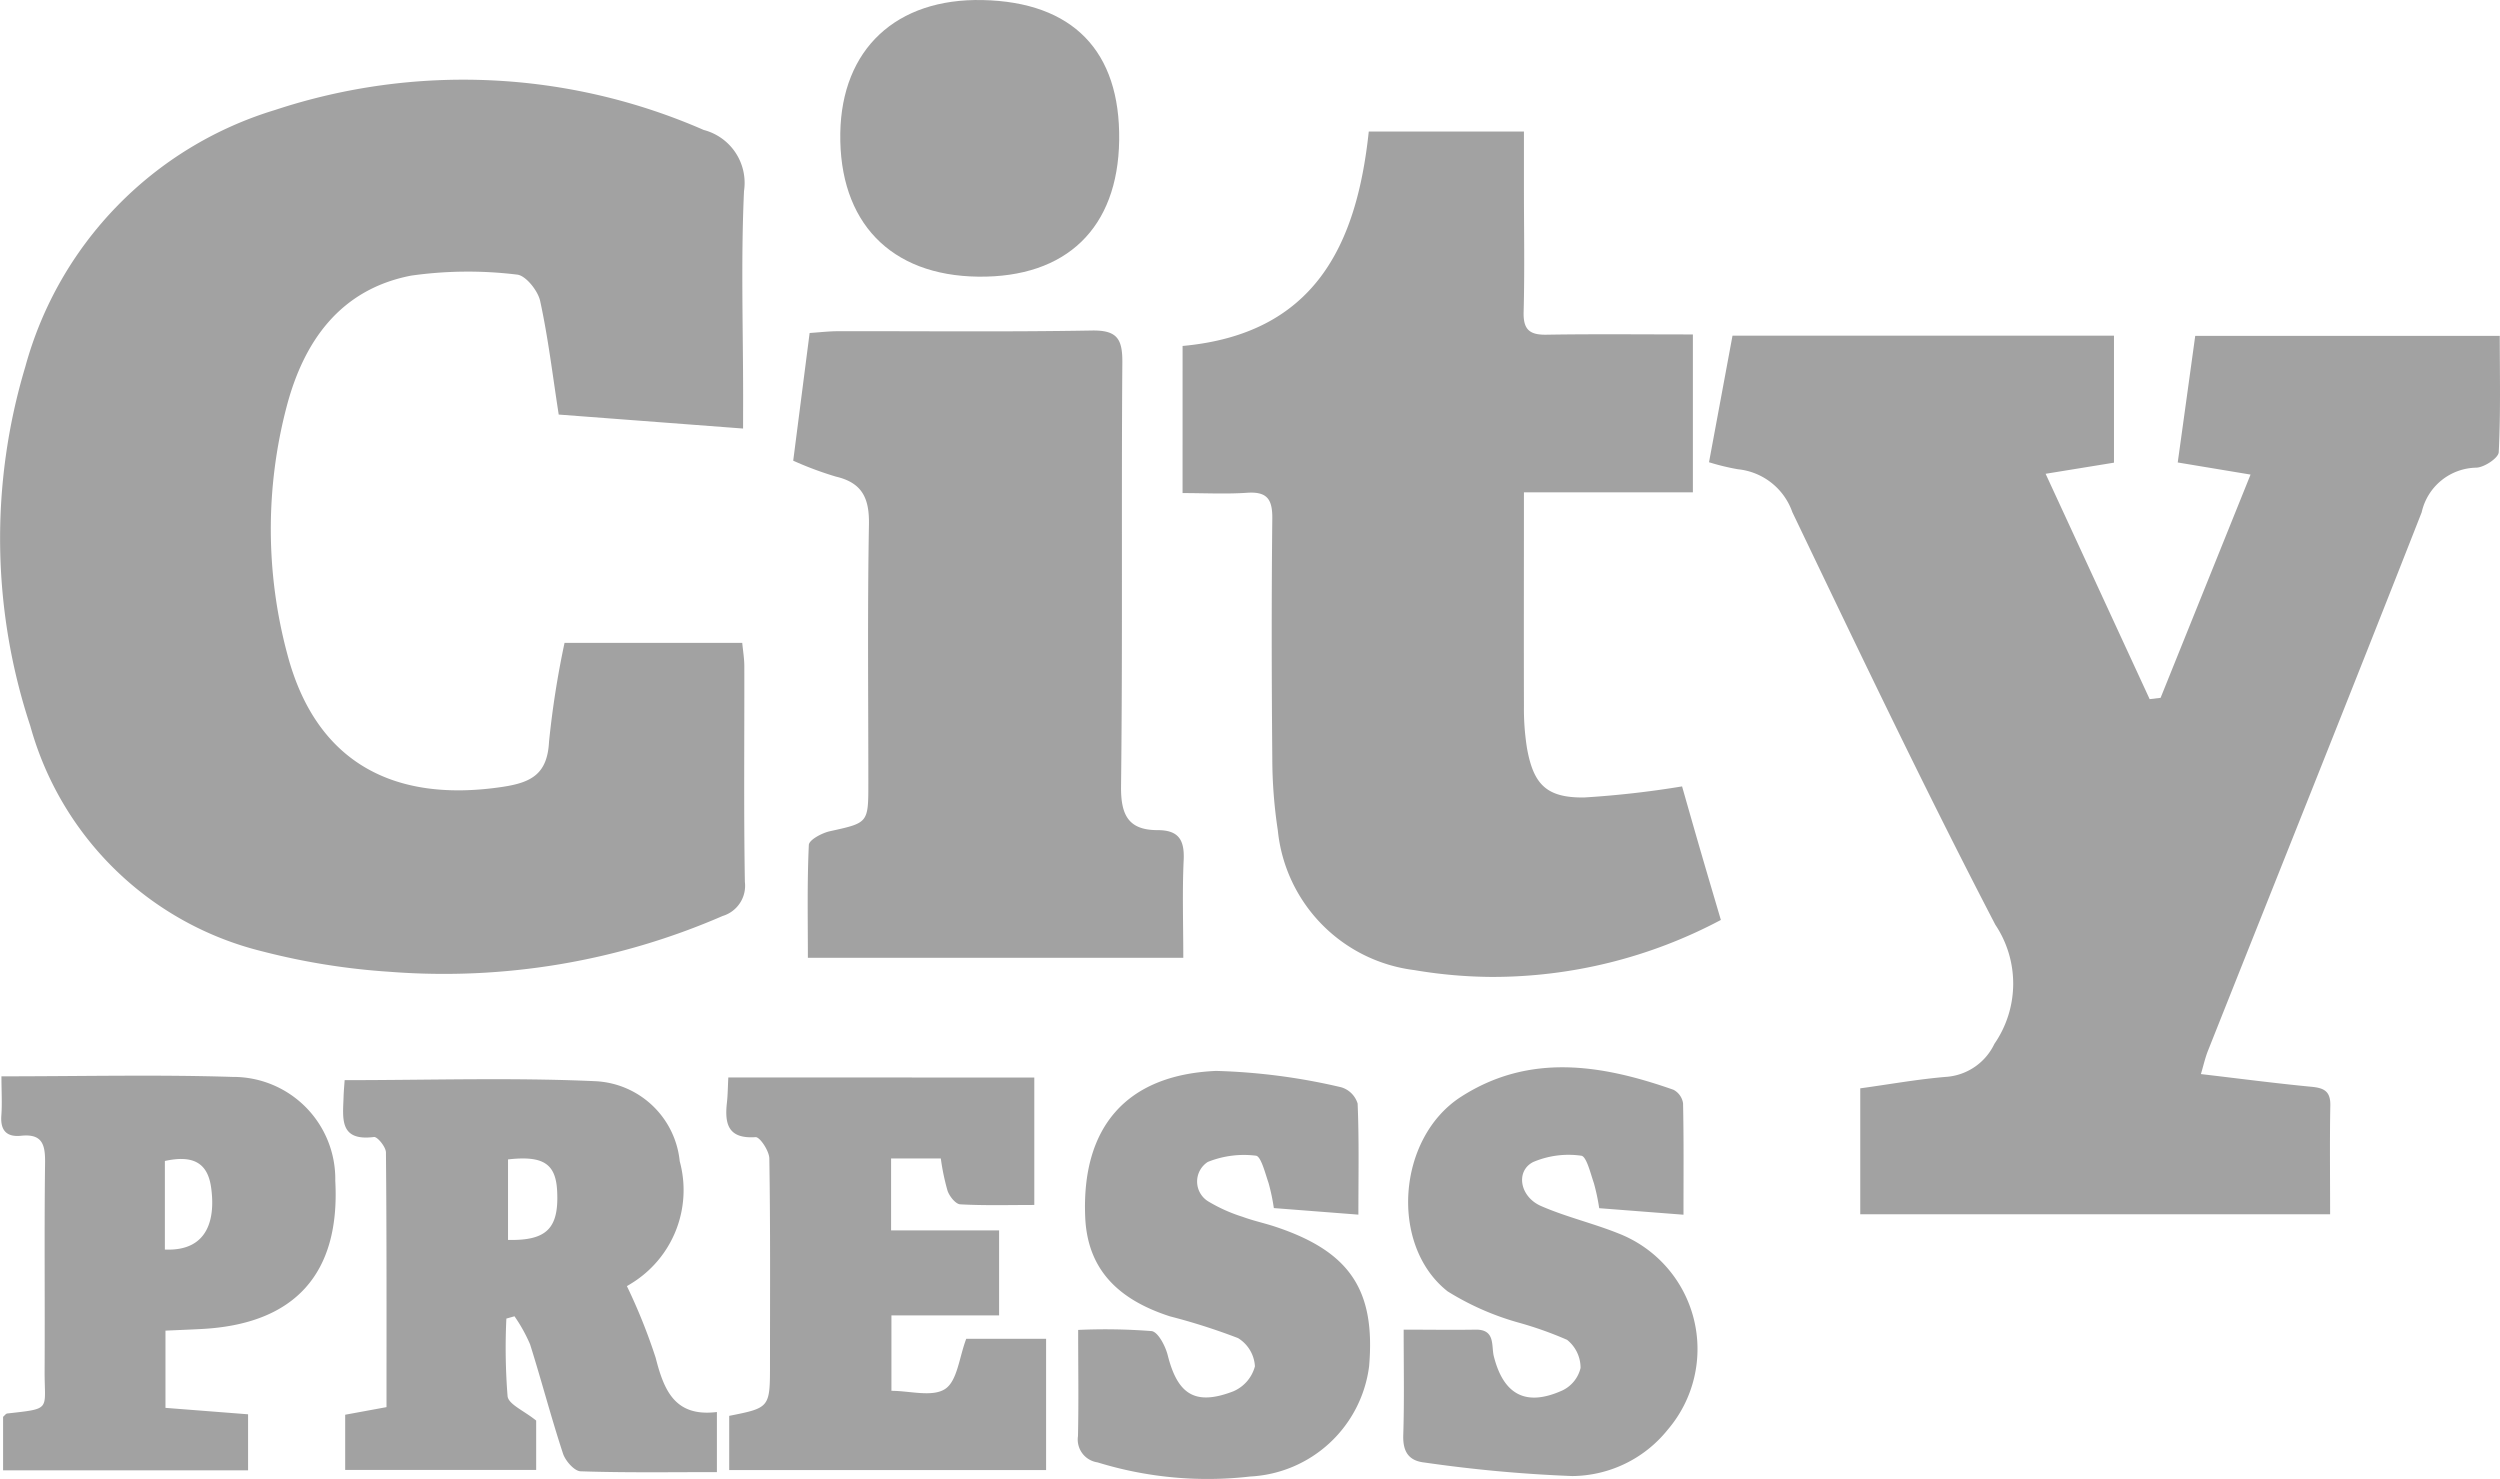 <svg id="dKWY9A" xmlns="http://www.w3.org/2000/svg" width="98.731" height="58.408" viewBox="0 0 98.731 58.408">
  <g id="Group_120" data-name="Group 120">
    <path id="Path_329" data-name="Path 329" d="M-823.095-2206.636l-7.281-.552c-.239-1.535-.415-3.026-.733-4.486-.09-.41-.577-1.016-.918-1.042a16.008,16.008,0,0,0-4.178.041c-2.793.541-4.24,2.585-4.919,5.185a19.028,19.028,0,0,0,.034,9.78c1.1,4.157,4.081,5.893,8.511,5.223,1.139-.173,1.756-.516,1.821-1.785a36.157,36.157,0,0,1,.612-3.9h7.018c.029.314.081.613.082.912.006,2.844-.026,5.687.022,8.53a1.246,1.246,0,0,1-.875,1.343,27.618,27.618,0,0,1-13.13,2.207,27.056,27.056,0,0,1-5.066-.812,12.63,12.63,0,0,1-9.15-8.9,23.578,23.578,0,0,1-.195-14.189,14.614,14.614,0,0,1,9.853-10.133,23.7,23.7,0,0,1,16.939.787,2.159,2.159,0,0,1,1.59,2.41c-.124,2.7-.036,5.4-.035,8.107Z" transform="translate(852.441 2223.56)" fill="#a2a2a2"/>
    <path id="Path_330" data-name="Path 330" d="M-737.931-2191.626l3.553-8.817-2.876-.478c.234-1.69.458-3.308.691-5h12.027c0,1.535.038,3.068-.041,4.595-.012.228-.57.6-.884.61a2.252,2.252,0,0,0-2.159,1.763c-2.786,7.1-5.624,14.178-8.44,21.264-.112.283-.179.586-.279.922,1.506.176,2.926.363,4.351.5.5.046.771.167.76.737-.026,1.4-.008,2.8-.008,4.3h-18.556v-4.974c1.169-.16,2.3-.366,3.443-.457a2.29,2.29,0,0,0,1.855-1.3,4.185,4.185,0,0,0,.036-4.705c-2.792-5.368-5.4-10.833-8.016-16.293a2.548,2.548,0,0,0-2.149-1.694,9.131,9.131,0,0,1-1.142-.277c.316-1.7.616-3.316.928-5h15.065v5.017l-2.7.439,4.109,8.9Z" transform="translate(823.258 2219.185)" fill="#a2a2a2"/>
    <path id="Path_331" data-name="Path 331" d="M-785.543-2209.009c5.2-.477,6.875-3.959,7.353-8.469h6.128v2.279c0,1.616.031,3.231-.012,4.845-.02.707.241.914.915.9,1.893-.031,3.786-.01,5.769-.01v6.235h-6.672c0,2.9-.007,5.667,0,8.432a9.865,9.865,0,0,0,.121,1.675c.258,1.441.781,1.963,2.263,1.944a37.922,37.922,0,0,0,3.861-.437c.223.782.478,1.678.738,2.574.253.872.512,1.742.794,2.7a19.215,19.215,0,0,1-9.078,2.25,18.9,18.9,0,0,1-3.031-.27,6.182,6.182,0,0,1-5.388-5.52A19.027,19.027,0,0,1-782-2192.7c-.027-3.16-.033-6.321,0-9.48.01-.774-.2-1.086-1-1.031-.829.057-1.666.012-2.544.012Z" transform="translate(832.246 2222.672)" fill="#a2a2a2"/>
    <path id="Path_332" data-name="Path 332" d="M-807.57-2201.08l.648-5.043c.392-.026.765-.071,1.137-.071,3.336-.006,6.671.032,10-.027,1-.018,1.22.321,1.213,1.26-.041,5.582.014,11.164-.051,16.745-.013,1.141.3,1.727,1.445,1.726.834,0,1.065.392,1.028,1.182-.058,1.257-.015,2.52-.015,3.86h-14.826c0-1.475-.032-2.968.038-4.458.009-.2.515-.47.828-.54,1.518-.335,1.522-.315,1.522-1.9,0-3.4-.037-6.811.024-10.215.018-1.038-.265-1.648-1.31-1.892A13.585,13.585,0,0,1-807.57-2201.08Z" transform="translate(838.896 2219.274)" fill="#a2a2a2"/>
    <path id="Path_333" data-name="Path 333" d="M-832.949-2148.437v-2.18l1.632-.3c0-3.4.009-6.728-.022-10.056,0-.216-.337-.629-.473-.612-1.392.177-1.224-.756-1.2-1.6.008-.238.031-.476.042-.645,3.359,0,6.644-.108,9.918.042a3.515,3.515,0,0,1,3.315,3.162,4.323,4.323,0,0,1-1.927,4.834c-.109.071-.223.131-.16.094a22.509,22.509,0,0,1,1.138,2.836c.331,1.3.768,2.34,2.417,2.138v2.373c-1.829,0-3.608.028-5.384-.032-.246-.009-.6-.412-.694-.7-.469-1.426-.848-2.883-1.3-4.314a6.215,6.215,0,0,0-.616-1.108l-.32.091a24.19,24.19,0,0,0,.048,3.07c.041.32.646.567,1.129.958v1.949Zm6.431-12.263v3.179c1.539.036,2.018-.464,1.939-1.945C-824.635-2160.534-825.134-2160.857-826.518-2160.7Z" transform="translate(846.581 2206.488)" fill="#a2a2a2"/>
    <path id="Path_334" data-name="Path 334" d="M-799.192-2163.964v5.033c-.994,0-1.962.028-2.925-.025-.182-.01-.424-.315-.5-.532a8.965,8.965,0,0,1-.267-1.28h-1.964v2.841h4.266v3.358h-4.252v2.978c.724,0,1.619.259,2.122-.074.482-.319.555-1.253.832-1.98h3.154v5.184h-12.515v-2.141c1.612-.321,1.611-.321,1.611-2.051,0-2.7.018-5.4-.026-8.106,0-.3-.374-.862-.543-.85-1.08.073-1.228-.512-1.132-1.362.034-.307.036-.618.055-.995Z" transform="translate(840.039 2206.518)" fill="#a2a2a2"/>
    <path id="Path_335" data-name="Path 335" d="M-852.365-2164.042c3.172,0,6.152-.072,9.127.023a4.032,4.032,0,0,1,4.057,4.105c.2,3.665-1.594,5.656-5.272,5.85-.452.024-.9.041-1.434.065v3.05l3.262.254v2.213H-852.3v-2.113c.061-.052.109-.126.165-.132,1.77-.2,1.467-.117,1.475-1.691.015-2.735-.017-5.469.018-8.2.009-.719-.1-1.165-.949-1.077-.575.06-.825-.217-.777-.81C-852.334-2162.985-852.365-2163.469-852.365-2164.042Zm6.454,6.841c1.758.077,2-1.283,1.821-2.488-.144-.942-.719-1.253-1.821-1.01Z" transform="translate(852.422 2206.549)" fill="#a2a2a2"/>
    <path id="Path_336" data-name="Path 336" d="M-773.043-2154.183c1.025,0,1.93.015,2.833,0,.8-.017.623.636.727,1.051.385,1.521,1.268,2,2.71,1.349a1.321,1.321,0,0,0,.716-.886,1.411,1.411,0,0,0-.533-1.112,14.518,14.518,0,0,0-1.965-.694,10.788,10.788,0,0,1-2.752-1.22c-2.3-1.81-2-6.06.532-7.686,2.707-1.738,5.558-1.268,8.386-.276a.721.721,0,0,1,.38.535c.031,1.43.017,2.862.017,4.4l-3.329-.258a8.071,8.071,0,0,0-.209-.986c-.135-.391-.294-1.064-.5-1.086a3.561,3.561,0,0,0-1.9.25c-.7.359-.529,1.369.311,1.736.989.432,2.057.681,3.061,1.084a4.9,4.9,0,0,1,1.945,7.748,4.882,4.882,0,0,1-3.771,1.833,55.666,55.666,0,0,1-5.825-.533c-.637-.066-.868-.429-.85-1.076C-773.015-2151.374-773.043-2152.735-773.043-2154.183Z" transform="translate(828.477 2206.694)" fill="#a2a2a2"/>
    <path id="Path_337" data-name="Path 337" d="M-791.456-2154.111a23.7,23.7,0,0,1,2.9.046c.255.032.547.592.638.956.392,1.555,1.09,2,2.591,1.422a1.487,1.487,0,0,0,.852-.987,1.4,1.4,0,0,0-.668-1.115,24.747,24.747,0,0,0-2.687-.858c-2.193-.708-3.268-1.98-3.348-3.93-.145-3.519,1.6-5.606,5.165-5.763a24.322,24.322,0,0,1,4.946.646.964.964,0,0,1,.648.644c.06,1.426.03,2.857.03,4.386l-3.339-.259a7.954,7.954,0,0,0-.207-.986c-.135-.39-.3-1.061-.5-1.083a3.828,3.828,0,0,0-1.9.246.92.92,0,0,0,.045,1.576,6.3,6.3,0,0,0,1.334.594c.424.157.873.25,1.3.394,2.934.977,3.949,2.5,3.69,5.51a4.992,4.992,0,0,1-4.695,4.35,14.723,14.723,0,0,1-6.028-.558.912.912,0,0,1-.774-1.038C-791.433-2151.278-791.456-2152.639-791.456-2154.111Z" transform="translate(834.035 2206.633)" fill="#a2a2a2"/>
    <path id="Path_338" data-name="Path 338" d="M-793.893-2219.38c-.048,3.465-2.079,5.43-5.568,5.388-3.47-.042-5.5-2.159-5.446-5.669.054-3.317,2.205-5.329,5.621-5.255C-795.726-2224.838-793.845-2222.907-793.893-2219.38Z" transform="translate(838.092 2224.918)" fill="#a2a2a2"/>
  </g>
</svg>
